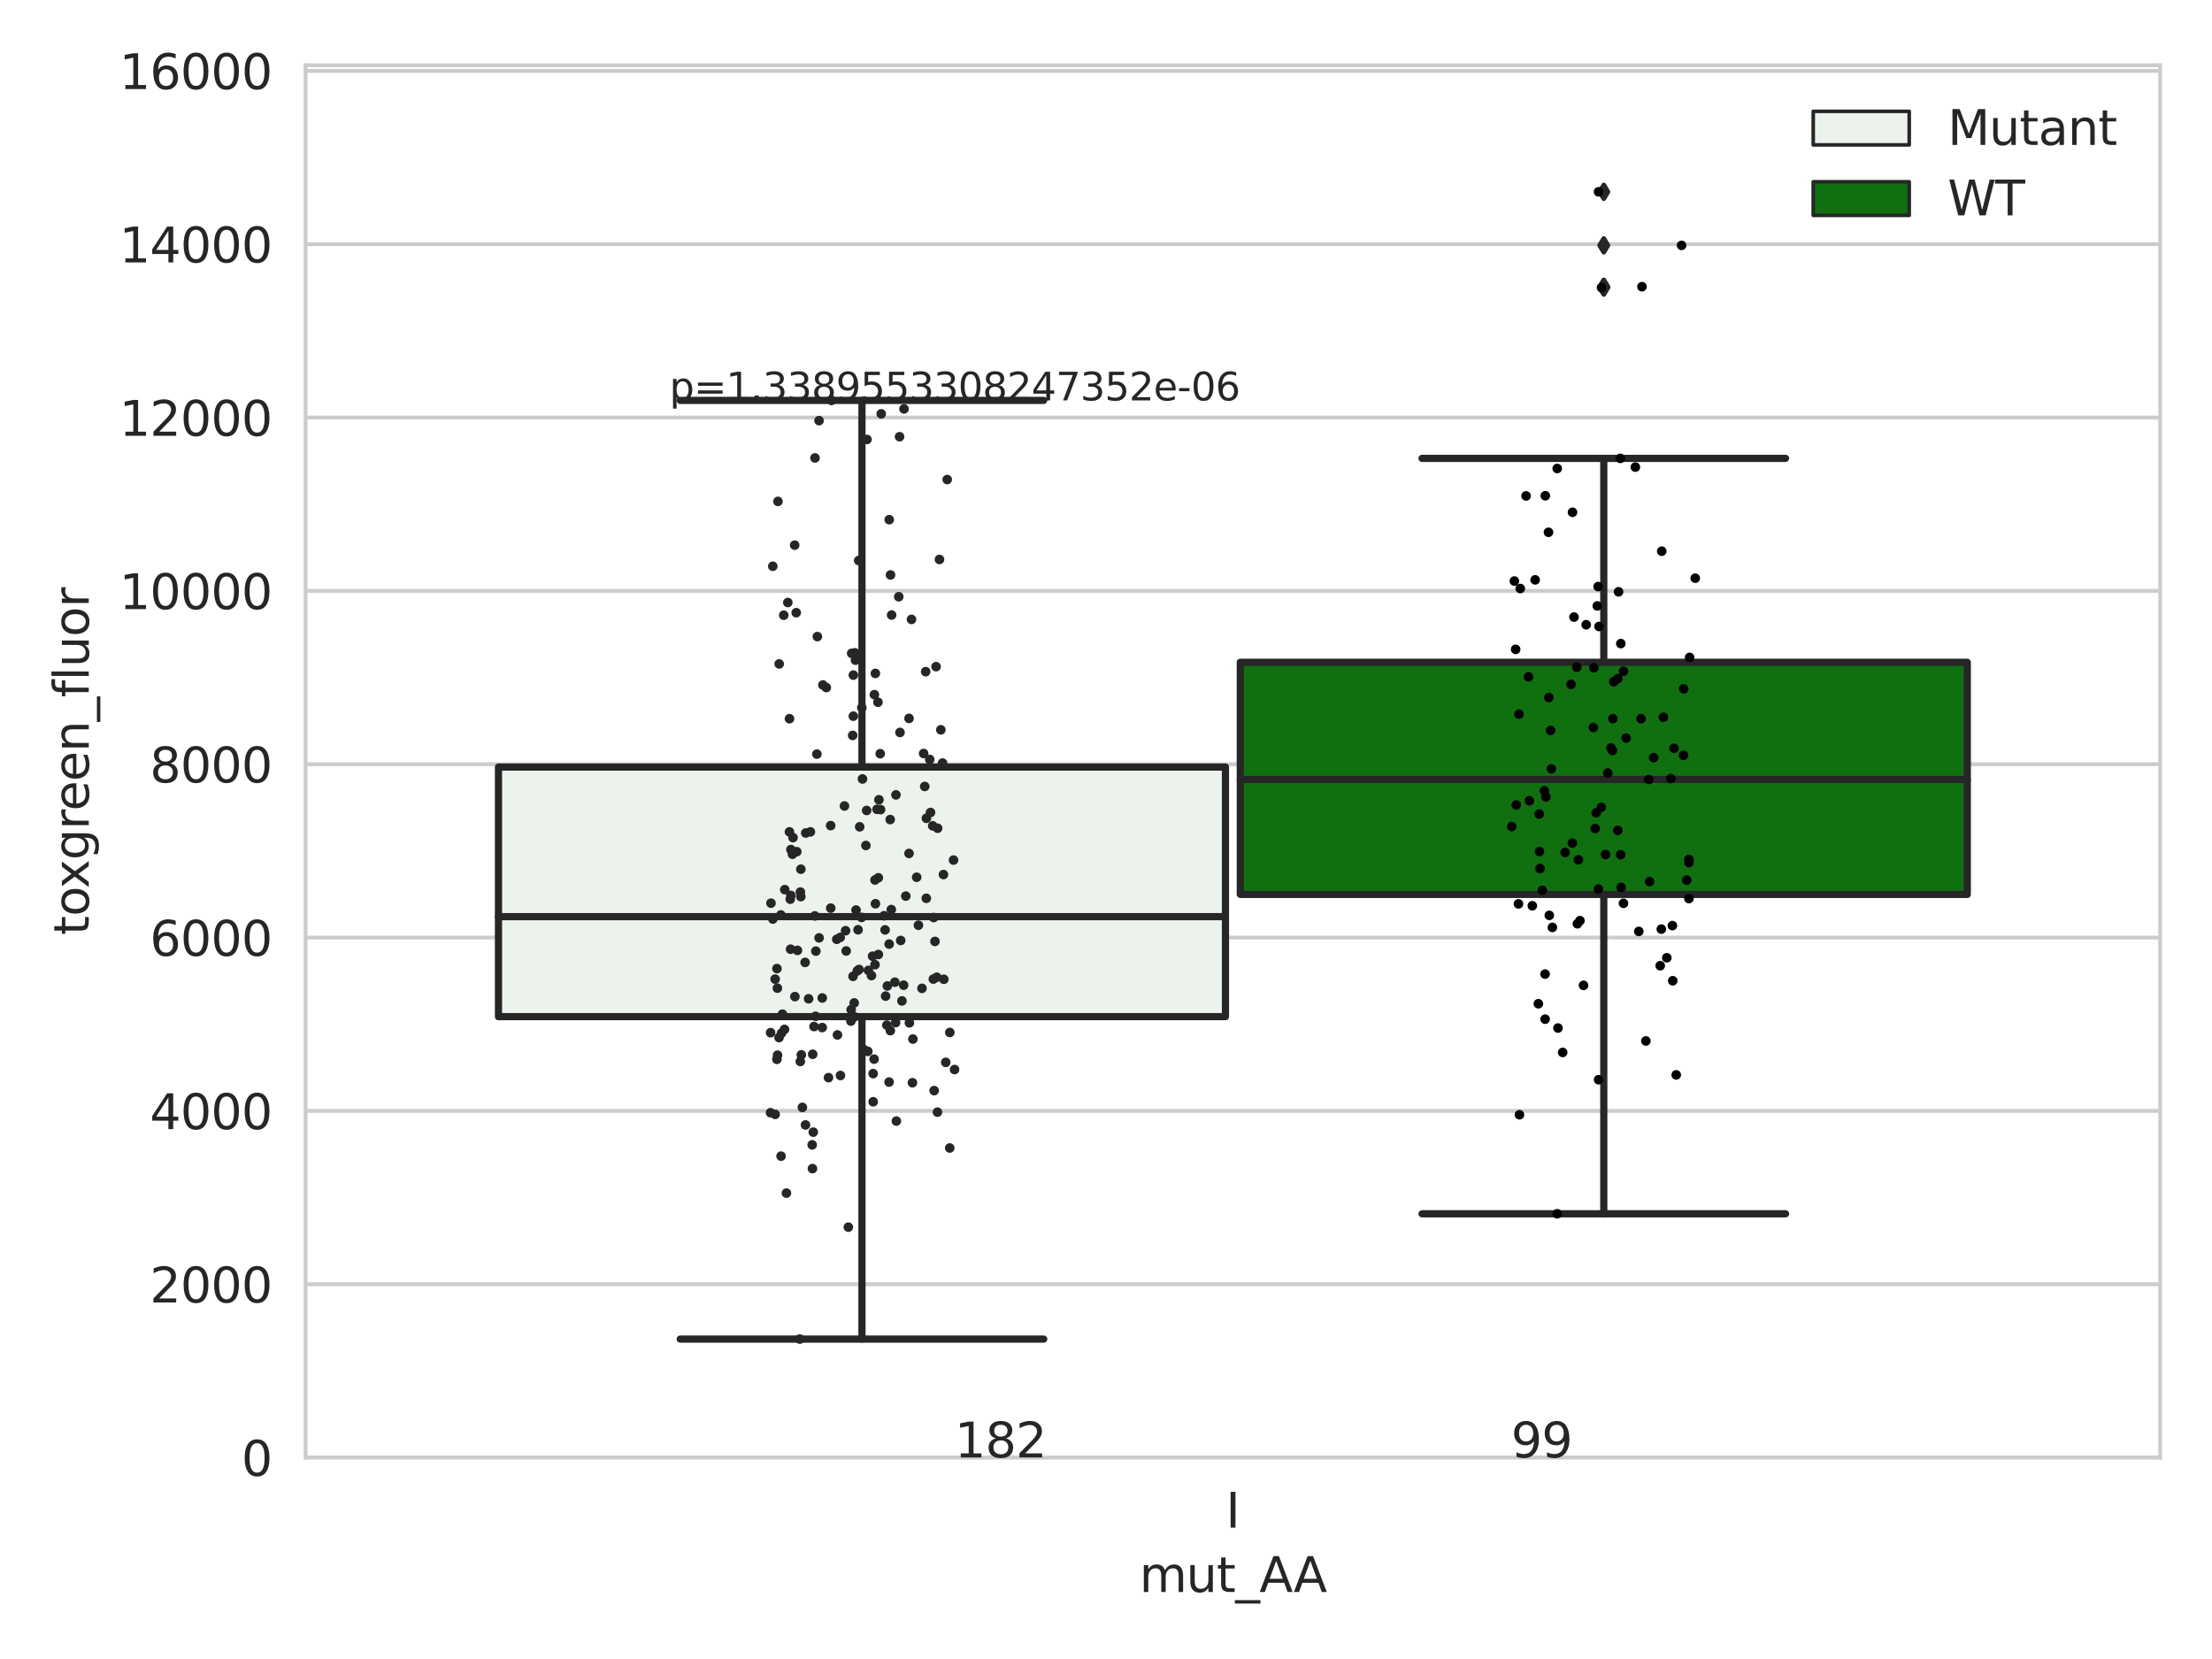 <?xml version="1.0" encoding="utf-8" standalone="no"?>
<!DOCTYPE svg PUBLIC "-//W3C//DTD SVG 1.1//EN"
  "http://www.w3.org/Graphics/SVG/1.1/DTD/svg11.dtd">
<svg xmlns:xlink="http://www.w3.org/1999/xlink" width="460.8pt" height="345.6pt" viewBox="0 0 460.8 345.6" xmlns="http://www.w3.org/2000/svg" version="1.1">
 <defs>
  <style type="text/css">*{stroke-linejoin: round; stroke-linecap: butt}</style>
 </defs>
 <g id="figure_1">
  <g id="patch_1">
   <path d="M 0 345.6 
L 460.8 345.6 
L 460.8 0 
L 0 0 
z
" style="fill: #ffffff"/>
  </g>
  <g id="axes_1">
   <g id="patch_2">
    <path d="M 63.661 303.64 
L 450 303.64 
L 450 13.592 
L 63.661 13.592 
z
" style="fill: #ffffff"/>
   </g>
   <g id="matplotlib.axis_1">
    <g id="xtick_1">
     <g id="text_1">
      <!-- I -->
      <g style="fill: #262626" transform="translate(255.356 318.238)scale(0.1 -0.1)">
       <defs>
        <path id="DejaVuSans-49" d="M 628 4666 
L 1259 4666 
L 1259 0 
L 628 0 
L 628 4666 
z
" transform="scale(0.016)"/>
       </defs>
       <use xlink:href="#DejaVuSans-49"/>
      </g>
     </g>
    </g>
    <g id="text_2">
     <!-- mut_AA -->
     <g style="fill: #262626" transform="translate(237.353 331.638)scale(0.1 -0.1)">
      <defs>
       <path id="DejaVuSans-6d" d="M 3328 2828 
Q 3544 3216 3844 3400 
Q 4144 3584 4550 3584 
Q 5097 3584 5394 3201 
Q 5691 2819 5691 2113 
L 5691 0 
L 5113 0 
L 5113 2094 
Q 5113 2597 4934 2840 
Q 4756 3084 4391 3084 
Q 3944 3084 3684 2787 
Q 3425 2491 3425 1978 
L 3425 0 
L 2847 0 
L 2847 2094 
Q 2847 2600 2669 2842 
Q 2491 3084 2119 3084 
Q 1678 3084 1418 2786 
Q 1159 2488 1159 1978 
L 1159 0 
L 581 0 
L 581 3500 
L 1159 3500 
L 1159 2956 
Q 1356 3278 1631 3431 
Q 1906 3584 2284 3584 
Q 2666 3584 2933 3390 
Q 3200 3197 3328 2828 
z
" transform="scale(0.016)"/>
       <path id="DejaVuSans-75" d="M 544 1381 
L 544 3500 
L 1119 3500 
L 1119 1403 
Q 1119 906 1312 657 
Q 1506 409 1894 409 
Q 2359 409 2629 706 
Q 2900 1003 2900 1516 
L 2900 3500 
L 3475 3500 
L 3475 0 
L 2900 0 
L 2900 538 
Q 2691 219 2414 64 
Q 2138 -91 1772 -91 
Q 1169 -91 856 284 
Q 544 659 544 1381 
z
M 1991 3584 
L 1991 3584 
z
" transform="scale(0.016)"/>
       <path id="DejaVuSans-74" d="M 1172 4494 
L 1172 3500 
L 2356 3500 
L 2356 3053 
L 1172 3053 
L 1172 1153 
Q 1172 725 1289 603 
Q 1406 481 1766 481 
L 2356 481 
L 2356 0 
L 1766 0 
Q 1100 0 847 248 
Q 594 497 594 1153 
L 594 3053 
L 172 3053 
L 172 3500 
L 594 3500 
L 594 4494 
L 1172 4494 
z
" transform="scale(0.016)"/>
       <path id="DejaVuSans-5f" d="M 3263 -1063 
L 3263 -1509 
L -63 -1509 
L -63 -1063 
L 3263 -1063 
z
" transform="scale(0.016)"/>
       <path id="DejaVuSans-41" d="M 2188 4044 
L 1331 1722 
L 3047 1722 
L 2188 4044 
z
M 1831 4666 
L 2547 4666 
L 4325 0 
L 3669 0 
L 3244 1197 
L 1141 1197 
L 716 0 
L 50 0 
L 1831 4666 
z
" transform="scale(0.016)"/>
      </defs>
      <use xlink:href="#DejaVuSans-6d"/>
      <use xlink:href="#DejaVuSans-75" x="97.412"/>
      <use xlink:href="#DejaVuSans-74" x="160.791"/>
      <use xlink:href="#DejaVuSans-5f" x="200"/>
      <use xlink:href="#DejaVuSans-41" x="250"/>
      <use xlink:href="#DejaVuSans-41" x="321.158"/>
     </g>
    </g>
   </g>
   <g id="matplotlib.axis_2">
    <g id="ytick_1">
     <g id="line2d_1">
      <path d="M 63.661 303.64 
L 450 303.64 
" clip-path="url(#p6bc867bad9)" style="fill: none; stroke: #cccccc; stroke-width: 0.8; stroke-linecap: round"/>
     </g>
     <g id="text_3">
      <!-- 0 -->
      <g style="fill: #262626" transform="translate(50.299 307.439)scale(0.1 -0.1)">
       <defs>
        <path id="DejaVuSans-30" d="M 2034 4250 
Q 1547 4250 1301 3770 
Q 1056 3291 1056 2328 
Q 1056 1369 1301 889 
Q 1547 409 2034 409 
Q 2525 409 2770 889 
Q 3016 1369 3016 2328 
Q 3016 3291 2770 3770 
Q 2525 4250 2034 4250 
z
M 2034 4750 
Q 2819 4750 3233 4129 
Q 3647 3509 3647 2328 
Q 3647 1150 3233 529 
Q 2819 -91 2034 -91 
Q 1250 -91 836 529 
Q 422 1150 422 2328 
Q 422 3509 836 4129 
Q 1250 4750 2034 4750 
z
" transform="scale(0.016)"/>
       </defs>
       <use xlink:href="#DejaVuSans-30"/>
      </g>
     </g>
    </g>
    <g id="ytick_2">
     <g id="line2d_2">
      <path d="M 63.661 267.53 
L 450 267.53 
" clip-path="url(#p6bc867bad9)" style="fill: none; stroke: #cccccc; stroke-width: 0.8; stroke-linecap: round"/>
     </g>
     <g id="text_4">
      <!-- 2000 -->
      <g style="fill: #262626" transform="translate(31.211 271.329)scale(0.1 -0.1)">
       <defs>
        <path id="DejaVuSans-32" d="M 1228 531 
L 3431 531 
L 3431 0 
L 469 0 
L 469 531 
Q 828 903 1448 1529 
Q 2069 2156 2228 2338 
Q 2531 2678 2651 2914 
Q 2772 3150 2772 3378 
Q 2772 3750 2511 3984 
Q 2250 4219 1831 4219 
Q 1534 4219 1204 4116 
Q 875 4013 500 3803 
L 500 4441 
Q 881 4594 1212 4672 
Q 1544 4750 1819 4750 
Q 2544 4750 2975 4387 
Q 3406 4025 3406 3419 
Q 3406 3131 3298 2873 
Q 3191 2616 2906 2266 
Q 2828 2175 2409 1742 
Q 1991 1309 1228 531 
z
" transform="scale(0.016)"/>
       </defs>
       <use xlink:href="#DejaVuSans-32"/>
       <use xlink:href="#DejaVuSans-30" x="63.623"/>
       <use xlink:href="#DejaVuSans-30" x="127.246"/>
       <use xlink:href="#DejaVuSans-30" x="190.869"/>
      </g>
     </g>
    </g>
    <g id="ytick_3">
     <g id="line2d_3">
      <path d="M 63.661 231.42 
L 450 231.42 
" clip-path="url(#p6bc867bad9)" style="fill: none; stroke: #cccccc; stroke-width: 0.8; stroke-linecap: round"/>
     </g>
     <g id="text_5">
      <!-- 4000 -->
      <g style="fill: #262626" transform="translate(31.211 235.219)scale(0.1 -0.1)">
       <defs>
        <path id="DejaVuSans-34" d="M 2419 4116 
L 825 1625 
L 2419 1625 
L 2419 4116 
z
M 2253 4666 
L 3047 4666 
L 3047 1625 
L 3713 1625 
L 3713 1100 
L 3047 1100 
L 3047 0 
L 2419 0 
L 2419 1100 
L 313 1100 
L 313 1709 
L 2253 4666 
z
" transform="scale(0.016)"/>
       </defs>
       <use xlink:href="#DejaVuSans-34"/>
       <use xlink:href="#DejaVuSans-30" x="63.623"/>
       <use xlink:href="#DejaVuSans-30" x="127.246"/>
       <use xlink:href="#DejaVuSans-30" x="190.869"/>
      </g>
     </g>
    </g>
    <g id="ytick_4">
     <g id="line2d_4">
      <path d="M 63.661 195.31 
L 450 195.31 
" clip-path="url(#p6bc867bad9)" style="fill: none; stroke: #cccccc; stroke-width: 0.8; stroke-linecap: round"/>
     </g>
     <g id="text_6">
      <!-- 6000 -->
      <g style="fill: #262626" transform="translate(31.211 199.109)scale(0.1 -0.1)">
       <defs>
        <path id="DejaVuSans-36" d="M 2113 2584 
Q 1688 2584 1439 2293 
Q 1191 2003 1191 1497 
Q 1191 994 1439 701 
Q 1688 409 2113 409 
Q 2538 409 2786 701 
Q 3034 994 3034 1497 
Q 3034 2003 2786 2293 
Q 2538 2584 2113 2584 
z
M 3366 4563 
L 3366 3988 
Q 3128 4100 2886 4159 
Q 2644 4219 2406 4219 
Q 1781 4219 1451 3797 
Q 1122 3375 1075 2522 
Q 1259 2794 1537 2939 
Q 1816 3084 2150 3084 
Q 2853 3084 3261 2657 
Q 3669 2231 3669 1497 
Q 3669 778 3244 343 
Q 2819 -91 2113 -91 
Q 1303 -91 875 529 
Q 447 1150 447 2328 
Q 447 3434 972 4092 
Q 1497 4750 2381 4750 
Q 2619 4750 2861 4703 
Q 3103 4656 3366 4563 
z
" transform="scale(0.016)"/>
       </defs>
       <use xlink:href="#DejaVuSans-36"/>
       <use xlink:href="#DejaVuSans-30" x="63.623"/>
       <use xlink:href="#DejaVuSans-30" x="127.246"/>
       <use xlink:href="#DejaVuSans-30" x="190.869"/>
      </g>
     </g>
    </g>
    <g id="ytick_5">
     <g id="line2d_5">
      <path d="M 63.661 159.2 
L 450 159.2 
" clip-path="url(#p6bc867bad9)" style="fill: none; stroke: #cccccc; stroke-width: 0.8; stroke-linecap: round"/>
     </g>
     <g id="text_7">
      <!-- 8000 -->
      <g style="fill: #262626" transform="translate(31.211 162.999)scale(0.1 -0.1)">
       <defs>
        <path id="DejaVuSans-38" d="M 2034 2216 
Q 1584 2216 1326 1975 
Q 1069 1734 1069 1313 
Q 1069 891 1326 650 
Q 1584 409 2034 409 
Q 2484 409 2743 651 
Q 3003 894 3003 1313 
Q 3003 1734 2745 1975 
Q 2488 2216 2034 2216 
z
M 1403 2484 
Q 997 2584 770 2862 
Q 544 3141 544 3541 
Q 544 4100 942 4425 
Q 1341 4750 2034 4750 
Q 2731 4750 3128 4425 
Q 3525 4100 3525 3541 
Q 3525 3141 3298 2862 
Q 3072 2584 2669 2484 
Q 3125 2378 3379 2068 
Q 3634 1759 3634 1313 
Q 3634 634 3220 271 
Q 2806 -91 2034 -91 
Q 1263 -91 848 271 
Q 434 634 434 1313 
Q 434 1759 690 2068 
Q 947 2378 1403 2484 
z
M 1172 3481 
Q 1172 3119 1398 2916 
Q 1625 2713 2034 2713 
Q 2441 2713 2670 2916 
Q 2900 3119 2900 3481 
Q 2900 3844 2670 4047 
Q 2441 4250 2034 4250 
Q 1625 4250 1398 4047 
Q 1172 3844 1172 3481 
z
" transform="scale(0.016)"/>
       </defs>
       <use xlink:href="#DejaVuSans-38"/>
       <use xlink:href="#DejaVuSans-30" x="63.623"/>
       <use xlink:href="#DejaVuSans-30" x="127.246"/>
       <use xlink:href="#DejaVuSans-30" x="190.869"/>
      </g>
     </g>
    </g>
    <g id="ytick_6">
     <g id="line2d_6">
      <path d="M 63.661 123.09 
L 450 123.09 
" clip-path="url(#p6bc867bad9)" style="fill: none; stroke: #cccccc; stroke-width: 0.8; stroke-linecap: round"/>
     </g>
     <g id="text_8">
      <!-- 10000 -->
      <g style="fill: #262626" transform="translate(24.849 126.889)scale(0.1 -0.1)">
       <defs>
        <path id="DejaVuSans-31" d="M 794 531 
L 1825 531 
L 1825 4091 
L 703 3866 
L 703 4441 
L 1819 4666 
L 2450 4666 
L 2450 531 
L 3481 531 
L 3481 0 
L 794 0 
L 794 531 
z
" transform="scale(0.016)"/>
       </defs>
       <use xlink:href="#DejaVuSans-31"/>
       <use xlink:href="#DejaVuSans-30" x="63.623"/>
       <use xlink:href="#DejaVuSans-30" x="127.246"/>
       <use xlink:href="#DejaVuSans-30" x="190.869"/>
       <use xlink:href="#DejaVuSans-30" x="254.492"/>
      </g>
     </g>
    </g>
    <g id="ytick_7">
     <g id="line2d_7">
      <path d="M 63.661 86.98 
L 450 86.98 
" clip-path="url(#p6bc867bad9)" style="fill: none; stroke: #cccccc; stroke-width: 0.8; stroke-linecap: round"/>
     </g>
     <g id="text_9">
      <!-- 12000 -->
      <g style="fill: #262626" transform="translate(24.849 90.779)scale(0.1 -0.1)">
       <use xlink:href="#DejaVuSans-31"/>
       <use xlink:href="#DejaVuSans-32" x="63.623"/>
       <use xlink:href="#DejaVuSans-30" x="127.246"/>
       <use xlink:href="#DejaVuSans-30" x="190.869"/>
       <use xlink:href="#DejaVuSans-30" x="254.492"/>
      </g>
     </g>
    </g>
    <g id="ytick_8">
     <g id="line2d_8">
      <path d="M 63.661 50.87 
L 450 50.87 
" clip-path="url(#p6bc867bad9)" style="fill: none; stroke: #cccccc; stroke-width: 0.8; stroke-linecap: round"/>
     </g>
     <g id="text_10">
      <!-- 14000 -->
      <g style="fill: #262626" transform="translate(24.849 54.669)scale(0.1 -0.1)">
       <use xlink:href="#DejaVuSans-31"/>
       <use xlink:href="#DejaVuSans-34" x="63.623"/>
       <use xlink:href="#DejaVuSans-30" x="127.246"/>
       <use xlink:href="#DejaVuSans-30" x="190.869"/>
       <use xlink:href="#DejaVuSans-30" x="254.492"/>
      </g>
     </g>
    </g>
    <g id="ytick_9">
     <g id="line2d_9">
      <path d="M 63.661 14.76 
L 450 14.76 
" clip-path="url(#p6bc867bad9)" style="fill: none; stroke: #cccccc; stroke-width: 0.8; stroke-linecap: round"/>
     </g>
     <g id="text_11">
      <!-- 16000 -->
      <g style="fill: #262626" transform="translate(24.849 18.559)scale(0.1 -0.1)">
       <use xlink:href="#DejaVuSans-31"/>
       <use xlink:href="#DejaVuSans-36" x="63.623"/>
       <use xlink:href="#DejaVuSans-30" x="127.246"/>
       <use xlink:href="#DejaVuSans-30" x="190.869"/>
       <use xlink:href="#DejaVuSans-30" x="254.492"/>
      </g>
     </g>
    </g>
    <g id="text_12">
     <!-- toxgreen_fluor -->
     <g style="fill: #262626" transform="translate(18.491 194.81)rotate(-90)scale(0.1 -0.1)">
      <defs>
       <path id="DejaVuSans-6f" d="M 1959 3097 
Q 1497 3097 1228 2736 
Q 959 2375 959 1747 
Q 959 1119 1226 758 
Q 1494 397 1959 397 
Q 2419 397 2687 759 
Q 2956 1122 2956 1747 
Q 2956 2369 2687 2733 
Q 2419 3097 1959 3097 
z
M 1959 3584 
Q 2709 3584 3137 3096 
Q 3566 2609 3566 1747 
Q 3566 888 3137 398 
Q 2709 -91 1959 -91 
Q 1206 -91 779 398 
Q 353 888 353 1747 
Q 353 2609 779 3096 
Q 1206 3584 1959 3584 
z
" transform="scale(0.016)"/>
       <path id="DejaVuSans-78" d="M 3513 3500 
L 2247 1797 
L 3578 0 
L 2900 0 
L 1881 1375 
L 863 0 
L 184 0 
L 1544 1831 
L 300 3500 
L 978 3500 
L 1906 2253 
L 2834 3500 
L 3513 3500 
z
" transform="scale(0.016)"/>
       <path id="DejaVuSans-67" d="M 2906 1791 
Q 2906 2416 2648 2759 
Q 2391 3103 1925 3103 
Q 1463 3103 1205 2759 
Q 947 2416 947 1791 
Q 947 1169 1205 825 
Q 1463 481 1925 481 
Q 2391 481 2648 825 
Q 2906 1169 2906 1791 
z
M 3481 434 
Q 3481 -459 3084 -895 
Q 2688 -1331 1869 -1331 
Q 1566 -1331 1297 -1286 
Q 1028 -1241 775 -1147 
L 775 -588 
Q 1028 -725 1275 -790 
Q 1522 -856 1778 -856 
Q 2344 -856 2625 -561 
Q 2906 -266 2906 331 
L 2906 616 
Q 2728 306 2450 153 
Q 2172 0 1784 0 
Q 1141 0 747 490 
Q 353 981 353 1791 
Q 353 2603 747 3093 
Q 1141 3584 1784 3584 
Q 2172 3584 2450 3431 
Q 2728 3278 2906 2969 
L 2906 3500 
L 3481 3500 
L 3481 434 
z
" transform="scale(0.016)"/>
       <path id="DejaVuSans-72" d="M 2631 2963 
Q 2534 3019 2420 3045 
Q 2306 3072 2169 3072 
Q 1681 3072 1420 2755 
Q 1159 2438 1159 1844 
L 1159 0 
L 581 0 
L 581 3500 
L 1159 3500 
L 1159 2956 
Q 1341 3275 1631 3429 
Q 1922 3584 2338 3584 
Q 2397 3584 2469 3576 
Q 2541 3569 2628 3553 
L 2631 2963 
z
" transform="scale(0.016)"/>
       <path id="DejaVuSans-65" d="M 3597 1894 
L 3597 1613 
L 953 1613 
Q 991 1019 1311 708 
Q 1631 397 2203 397 
Q 2534 397 2845 478 
Q 3156 559 3463 722 
L 3463 178 
Q 3153 47 2828 -22 
Q 2503 -91 2169 -91 
Q 1331 -91 842 396 
Q 353 884 353 1716 
Q 353 2575 817 3079 
Q 1281 3584 2069 3584 
Q 2775 3584 3186 3129 
Q 3597 2675 3597 1894 
z
M 3022 2063 
Q 3016 2534 2758 2815 
Q 2500 3097 2075 3097 
Q 1594 3097 1305 2825 
Q 1016 2553 972 2059 
L 3022 2063 
z
" transform="scale(0.016)"/>
       <path id="DejaVuSans-6e" d="M 3513 2113 
L 3513 0 
L 2938 0 
L 2938 2094 
Q 2938 2591 2744 2837 
Q 2550 3084 2163 3084 
Q 1697 3084 1428 2787 
Q 1159 2491 1159 1978 
L 1159 0 
L 581 0 
L 581 3500 
L 1159 3500 
L 1159 2956 
Q 1366 3272 1645 3428 
Q 1925 3584 2291 3584 
Q 2894 3584 3203 3211 
Q 3513 2838 3513 2113 
z
" transform="scale(0.016)"/>
       <path id="DejaVuSans-66" d="M 2375 4863 
L 2375 4384 
L 1825 4384 
Q 1516 4384 1395 4259 
Q 1275 4134 1275 3809 
L 1275 3500 
L 2222 3500 
L 2222 3053 
L 1275 3053 
L 1275 0 
L 697 0 
L 697 3053 
L 147 3053 
L 147 3500 
L 697 3500 
L 697 3744 
Q 697 4328 969 4595 
Q 1241 4863 1831 4863 
L 2375 4863 
z
" transform="scale(0.016)"/>
       <path id="DejaVuSans-6c" d="M 603 4863 
L 1178 4863 
L 1178 0 
L 603 0 
L 603 4863 
z
" transform="scale(0.016)"/>
      </defs>
      <use xlink:href="#DejaVuSans-74"/>
      <use xlink:href="#DejaVuSans-6f" x="39.209"/>
      <use xlink:href="#DejaVuSans-78" x="97.266"/>
      <use xlink:href="#DejaVuSans-67" x="156.445"/>
      <use xlink:href="#DejaVuSans-72" x="219.922"/>
      <use xlink:href="#DejaVuSans-65" x="258.785"/>
      <use xlink:href="#DejaVuSans-65" x="320.309"/>
      <use xlink:href="#DejaVuSans-6e" x="381.832"/>
      <use xlink:href="#DejaVuSans-5f" x="445.211"/>
      <use xlink:href="#DejaVuSans-66" x="495.211"/>
      <use xlink:href="#DejaVuSans-6c" x="530.416"/>
      <use xlink:href="#DejaVuSans-75" x="558.199"/>
      <use xlink:href="#DejaVuSans-6f" x="621.578"/>
      <use xlink:href="#DejaVuSans-72" x="682.76"/>
     </g>
    </g>
   </g>
   <g id="patch_3">
    <path d="M 103.84 211.789 
L 255.285 211.789 
L 255.285 159.788 
L 103.84 159.788 
L 103.84 211.789 
z
" clip-path="url(#p6bc867bad9)" style="fill: #ecf2ec; stroke: #262626; stroke-width: 1.5; stroke-linejoin: miter"/>
   </g>
   <g id="patch_4">
    <path d="M 258.376 186.324 
L 409.821 186.324 
L 409.821 137.971 
L 258.376 137.971 
L 258.376 186.324 
z
" clip-path="url(#p6bc867bad9)" style="fill: #107010; stroke: #262626; stroke-width: 1.5; stroke-linejoin: miter"/>
   </g>
   <g id="patch_5">
    <path d="M 256.831 303.64 
L 256.831 303.64 
L 256.831 303.64 
L 256.831 303.64 
z
" clip-path="url(#p6bc867bad9)" style="fill: #ecf2ec; stroke: #262626; stroke-width: 0.75; stroke-linejoin: miter"/>
   </g>
   <g id="patch_6">
    <path d="M 256.831 303.64 
L 256.831 303.64 
L 256.831 303.64 
L 256.831 303.64 
z
" clip-path="url(#p6bc867bad9)" style="fill: #107010; stroke: #262626; stroke-width: 0.75; stroke-linejoin: miter"/>
   </g>
   <g id="PathCollection_1"/>
   <g id="PathCollection_2"/>
   <g id="line2d_10">
    <path d="M 179.563 211.789 
L 179.563 278.955 
" clip-path="url(#p6bc867bad9)" style="fill: none; stroke: #262626; stroke-width: 1.5; stroke-linecap: round"/>
   </g>
   <g id="line2d_11">
    <path d="M 179.563 159.788 
L 179.563 83.414 
" clip-path="url(#p6bc867bad9)" style="fill: none; stroke: #262626; stroke-width: 1.5; stroke-linecap: round"/>
   </g>
   <g id="line2d_12">
    <path d="M 141.702 278.955 
L 217.424 278.955 
" clip-path="url(#p6bc867bad9)" style="fill: none; stroke: #262626; stroke-width: 1.5; stroke-linecap: round"/>
   </g>
   <g id="line2d_13">
    <path d="M 141.702 83.414 
L 217.424 83.414 
" clip-path="url(#p6bc867bad9)" style="fill: none; stroke: #262626; stroke-width: 1.5; stroke-linecap: round"/>
   </g>
   <g id="line2d_14"/>
   <g id="line2d_15">
    <path d="M 334.098 186.324 
L 334.098 252.856 
" clip-path="url(#p6bc867bad9)" style="fill: none; stroke: #262626; stroke-width: 1.5; stroke-linecap: round"/>
   </g>
   <g id="line2d_16">
    <path d="M 334.098 137.971 
L 334.098 95.486 
" clip-path="url(#p6bc867bad9)" style="fill: none; stroke: #262626; stroke-width: 1.5; stroke-linecap: round"/>
   </g>
   <g id="line2d_17">
    <path d="M 296.237 252.856 
L 371.96 252.856 
" clip-path="url(#p6bc867bad9)" style="fill: none; stroke: #262626; stroke-width: 1.5; stroke-linecap: round"/>
   </g>
   <g id="line2d_18">
    <path d="M 296.237 95.486 
L 371.96 95.486 
" clip-path="url(#p6bc867bad9)" style="fill: none; stroke: #262626; stroke-width: 1.5; stroke-linecap: round"/>
   </g>
   <g id="line2d_19">
    <defs>
     <path id="mad11695321" d="M -0 1.414 
L 0.849 0 
L 0 -1.414 
L -0.849 -0 
z
" style="stroke: #262626; stroke-linejoin: miter"/>
    </defs>
    <g clip-path="url(#p6bc867bad9)">
     <use xlink:href="#mad11695321" x="334.098" y="59.915" style="fill: #262626; stroke: #262626; stroke-linejoin: miter"/>
     <use xlink:href="#mad11695321" x="334.098" y="59.726" style="fill: #262626; stroke: #262626; stroke-linejoin: miter"/>
     <use xlink:href="#mad11695321" x="334.098" y="51.115" style="fill: #262626; stroke: #262626; stroke-linejoin: miter"/>
     <use xlink:href="#mad11695321" x="334.098" y="39.96" style="fill: #262626; stroke: #262626; stroke-linejoin: miter"/>
    </g>
   </g>
   <g id="line2d_20">
    <path d="M 103.84 190.958 
L 255.285 190.958 
" clip-path="url(#p6bc867bad9)" style="fill: none; stroke: #262626; stroke-width: 1.5; stroke-linecap: round"/>
   </g>
   <g id="line2d_21">
    <path d="M 258.376 162.376 
L 409.821 162.376 
" clip-path="url(#p6bc867bad9)" style="fill: none; stroke: #262626; stroke-width: 1.5; stroke-linecap: round"/>
   </g>
   <g id="patch_7">
    <path d="M 63.661 303.64 
L 63.661 13.592 
" style="fill: none; stroke: #cccccc; stroke-width: 0.8; stroke-linejoin: miter; stroke-linecap: square"/>
   </g>
   <g id="patch_8">
    <path d="M 450 303.64 
L 450 13.592 
" style="fill: none; stroke: #cccccc; stroke-width: 0.8; stroke-linejoin: miter; stroke-linecap: square"/>
   </g>
   <g id="patch_9">
    <path d="M 63.661 303.64 
L 450 303.64 
" style="fill: none; stroke: #cccccc; stroke-width: 0.8; stroke-linejoin: miter; stroke-linecap: square"/>
   </g>
   <g id="patch_10">
    <path d="M 63.661 13.592 
L 450 13.592 
" style="fill: none; stroke: #cccccc; stroke-width: 0.8; stroke-linejoin: miter; stroke-linecap: square"/>
   </g>
   <g id="PathCollection_3">
    <defs>
     <path id="C0_0_912e6f5dc2" d="M 0 1 
C 0.265 1 0.52 0.895 0.707 0.707 
C 0.895 0.52 1 0.265 1 -0 
C 1 -0.265 0.895 -0.52 0.707 -0.707 
C 0.52 -0.895 0.265 -1 0 -1 
C -0.265 -1 -0.52 -0.895 -0.707 -0.707 
C -0.895 -0.52 -1 -0.265 -1 0 
C -1 0.265 -0.895 0.52 -0.707 0.707 
C -0.52 0.895 -0.265 1 0 1 
z
"/>
    </defs>
    <g clip-path="url(#p6bc867bad9)">
     <use xlink:href="#C0_0_912e6f5dc2" x="161.005" y="191.453" style="fill: #262626"/>
    </g>
    <g clip-path="url(#p6bc867bad9)">
     <use xlink:href="#C0_0_912e6f5dc2" x="177.417" y="136.11" style="fill: #262626"/>
    </g>
    <g clip-path="url(#p6bc867bad9)">
     <use xlink:href="#C0_0_912e6f5dc2" x="164.748" y="186.54" style="fill: #262626"/>
    </g>
    <g clip-path="url(#p6bc867bad9)">
     <use xlink:href="#C0_0_912e6f5dc2" x="174.31" y="195.674" style="fill: #262626"/>
    </g>
    <g clip-path="url(#p6bc867bad9)">
     <use xlink:href="#C0_0_912e6f5dc2" x="165.595" y="207.611" style="fill: #262626"/>
    </g>
    <g clip-path="url(#p6bc867bad9)">
     <use xlink:href="#C0_0_912e6f5dc2" x="170.623" y="87.624" style="fill: #262626"/>
    </g>
    <g clip-path="url(#p6bc867bad9)">
     <use xlink:href="#C0_0_912e6f5dc2" x="167.799" y="234.345" style="fill: #262626"/>
    </g>
    <g clip-path="url(#p6bc867bad9)">
     <use xlink:href="#C0_0_912e6f5dc2" x="192.066" y="205.894" style="fill: #262626"/>
    </g>
    <g clip-path="url(#p6bc867bad9)">
     <use xlink:href="#C0_0_912e6f5dc2" x="181.775" y="199.192" style="fill: #262626"/>
    </g>
    <g clip-path="url(#p6bc867bad9)">
     <use xlink:href="#C0_0_912e6f5dc2" x="196.354" y="158.96" style="fill: #262626"/>
    </g>
    <g clip-path="url(#p6bc867bad9)">
     <use xlink:href="#C0_0_912e6f5dc2" x="166.736" y="185.83" style="fill: #262626"/>
    </g>
    <g clip-path="url(#p6bc867bad9)">
     <use xlink:href="#C0_0_912e6f5dc2" x="163.272" y="128.164" style="fill: #262626"/>
    </g>
    <g clip-path="url(#p6bc867bad9)">
     <use xlink:href="#C0_0_912e6f5dc2" x="176.274" y="198.102" style="fill: #262626"/>
    </g>
    <g clip-path="url(#p6bc867bad9)">
     <use xlink:href="#C0_0_912e6f5dc2" x="161.974" y="219.816" style="fill: #262626"/>
    </g>
    <g clip-path="url(#p6bc867bad9)">
     <use xlink:href="#C0_0_912e6f5dc2" x="184.49" y="207.515" style="fill: #262626"/>
    </g>
    <g clip-path="url(#p6bc867bad9)">
     <use xlink:href="#C0_0_912e6f5dc2" x="165.983" y="177.424" style="fill: #262626"/>
    </g>
    <g clip-path="url(#p6bc867bad9)">
     <use xlink:href="#C0_0_912e6f5dc2" x="180.379" y="176.129" style="fill: #262626"/>
    </g>
    <g clip-path="url(#p6bc867bad9)">
     <use xlink:href="#C0_0_912e6f5dc2" x="194.603" y="227.196" style="fill: #262626"/>
    </g>
    <g clip-path="url(#p6bc867bad9)">
     <use xlink:href="#C0_0_912e6f5dc2" x="161.946" y="205.849" style="fill: #262626"/>
    </g>
    <g clip-path="url(#p6bc867bad9)">
     <use xlink:href="#C0_0_912e6f5dc2" x="169.574" y="213.847" style="fill: #262626"/>
    </g>
    <g clip-path="url(#p6bc867bad9)">
     <use xlink:href="#C0_0_912e6f5dc2" x="189.365" y="149.652" style="fill: #262626"/>
    </g>
    <g clip-path="url(#p6bc867bad9)">
     <use xlink:href="#C0_0_912e6f5dc2" x="176.728" y="255.639" style="fill: #262626"/>
    </g>
    <g clip-path="url(#p6bc867bad9)">
     <use xlink:href="#C0_0_912e6f5dc2" x="170.271" y="132.615" style="fill: #262626"/>
    </g>
    <g clip-path="url(#p6bc867bad9)">
     <use xlink:href="#C0_0_912e6f5dc2" x="185.445" y="170.731" style="fill: #262626"/>
    </g>
    <g clip-path="url(#p6bc867bad9)">
     <use xlink:href="#C0_0_912e6f5dc2" x="196.619" y="204.003" style="fill: #262626"/>
    </g>
    <g clip-path="url(#p6bc867bad9)">
     <use xlink:href="#C0_0_912e6f5dc2" x="162.995" y="211.271" style="fill: #262626"/>
    </g>
    <g clip-path="url(#p6bc867bad9)">
     <use xlink:href="#C0_0_912e6f5dc2" x="185.474" y="214.707" style="fill: #262626"/>
    </g>
    <g clip-path="url(#p6bc867bad9)">
     <use xlink:href="#C0_0_912e6f5dc2" x="195.996" y="152.036" style="fill: #262626"/>
    </g>
    <g clip-path="url(#p6bc867bad9)">
     <use xlink:href="#C0_0_912e6f5dc2" x="162.062" y="104.452" style="fill: #262626"/>
    </g>
    <g clip-path="url(#p6bc867bad9)">
     <use xlink:href="#C0_0_912e6f5dc2" x="192.968" y="187.134" style="fill: #262626"/>
    </g>
    <g clip-path="url(#p6bc867bad9)">
     <use xlink:href="#C0_0_912e6f5dc2" x="181.545" y="203.231" style="fill: #262626"/>
    </g>
    <g clip-path="url(#p6bc867bad9)">
     <use xlink:href="#C0_0_912e6f5dc2" x="189.443" y="213.08" style="fill: #262626"/>
    </g>
    <g clip-path="url(#p6bc867bad9)">
     <use xlink:href="#C0_0_912e6f5dc2" x="173.225" y="83.414" style="fill: #262626"/>
    </g>
    <g clip-path="url(#p6bc867bad9)">
     <use xlink:href="#C0_0_912e6f5dc2" x="160.613" y="188.15" style="fill: #262626"/>
    </g>
    <g clip-path="url(#p6bc867bad9)">
     <use xlink:href="#C0_0_912e6f5dc2" x="178.326" y="189.578" style="fill: #262626"/>
    </g>
    <g clip-path="url(#p6bc867bad9)">
     <use xlink:href="#C0_0_912e6f5dc2" x="184.742" y="213.554" style="fill: #262626"/>
    </g>
    <g clip-path="url(#p6bc867bad9)">
     <use xlink:href="#C0_0_912e6f5dc2" x="186.645" y="165.593" style="fill: #262626"/>
    </g>
    <g clip-path="url(#p6bc867bad9)">
     <use xlink:href="#C0_0_912e6f5dc2" x="165.201" y="174.491" style="fill: #262626"/>
    </g>
    <g clip-path="url(#p6bc867bad9)">
     <use xlink:href="#C0_0_912e6f5dc2" x="169.418" y="235.848" style="fill: #262626"/>
    </g>
    <g clip-path="url(#p6bc867bad9)">
     <use xlink:href="#C0_0_912e6f5dc2" x="160.516" y="231.8" style="fill: #262626"/>
    </g>
    <g clip-path="url(#p6bc867bad9)">
     <use xlink:href="#C0_0_912e6f5dc2" x="169.303" y="219.626" style="fill: #262626"/>
    </g>
    <g clip-path="url(#p6bc867bad9)">
     <use xlink:href="#C0_0_912e6f5dc2" x="179.483" y="191.115" style="fill: #262626"/>
    </g>
    <g clip-path="url(#p6bc867bad9)">
     <use xlink:href="#C0_0_912e6f5dc2" x="177.63" y="153.196" style="fill: #262626"/>
    </g>
    <g clip-path="url(#p6bc867bad9)">
     <use xlink:href="#C0_0_912e6f5dc2" x="166.122" y="197.98" style="fill: #262626"/>
    </g>
    <g clip-path="url(#p6bc867bad9)">
     <use xlink:href="#C0_0_912e6f5dc2" x="171.425" y="142.693" style="fill: #262626"/>
    </g>
    <g clip-path="url(#p6bc867bad9)">
     <use xlink:href="#C0_0_912e6f5dc2" x="163.826" y="248.547" style="fill: #262626"/>
    </g>
    <g clip-path="url(#p6bc867bad9)">
     <use xlink:href="#C0_0_912e6f5dc2" x="182.975" y="198.844" style="fill: #262626"/>
    </g>
    <g clip-path="url(#p6bc867bad9)">
     <use xlink:href="#C0_0_912e6f5dc2" x="182.276" y="183.315" style="fill: #262626"/>
    </g>
    <g clip-path="url(#p6bc867bad9)">
     <use xlink:href="#C0_0_912e6f5dc2" x="162.322" y="138.308" style="fill: #262626"/>
    </g>
    <g clip-path="url(#p6bc867bad9)">
     <use xlink:href="#C0_0_912e6f5dc2" x="170.172" y="157.096" style="fill: #262626"/>
    </g>
    <g clip-path="url(#p6bc867bad9)">
     <use xlink:href="#C0_0_912e6f5dc2" x="162.288" y="216.144" style="fill: #262626"/>
    </g>
    <g clip-path="url(#p6bc867bad9)">
     <use xlink:href="#C0_0_912e6f5dc2" x="196.538" y="182.187" style="fill: #262626"/>
    </g>
    <g clip-path="url(#p6bc867bad9)">
     <use xlink:href="#C0_0_912e6f5dc2" x="194.505" y="191.141" style="fill: #262626"/>
    </g>
    <g clip-path="url(#p6bc867bad9)">
     <use xlink:href="#C0_0_912e6f5dc2" x="182.355" y="140.283" style="fill: #262626"/>
    </g>
    <g clip-path="url(#p6bc867bad9)">
     <use xlink:href="#C0_0_912e6f5dc2" x="181.892" y="223.65" style="fill: #262626"/>
    </g>
    <g clip-path="url(#p6bc867bad9)">
     <use xlink:href="#C0_0_912e6f5dc2" x="177.776" y="140.64" style="fill: #262626"/>
    </g>
    <g clip-path="url(#p6bc867bad9)">
     <use xlink:href="#C0_0_912e6f5dc2" x="197.865" y="215.079" style="fill: #262626"/>
    </g>
    <g clip-path="url(#p6bc867bad9)">
     <use xlink:href="#C0_0_912e6f5dc2" x="178.576" y="202.262" style="fill: #262626"/>
    </g>
    <g clip-path="url(#p6bc867bad9)">
     <use xlink:href="#C0_0_912e6f5dc2" x="193.844" y="169.258" style="fill: #262626"/>
    </g>
    <g clip-path="url(#p6bc867bad9)">
     <use xlink:href="#C0_0_912e6f5dc2" x="183.576" y="86.211" style="fill: #262626"/>
    </g>
    <g clip-path="url(#p6bc867bad9)">
     <use xlink:href="#C0_0_912e6f5dc2" x="168.452" y="208.064" style="fill: #262626"/>
    </g>
    <g clip-path="url(#p6bc867bad9)">
     <use xlink:href="#C0_0_912e6f5dc2" x="169.903" y="211.712" style="fill: #262626"/>
    </g>
    <g clip-path="url(#p6bc867bad9)">
     <use xlink:href="#C0_0_912e6f5dc2" x="171.293" y="207.897" style="fill: #262626"/>
    </g>
    <g clip-path="url(#p6bc867bad9)">
     <use xlink:href="#C0_0_912e6f5dc2" x="162.789" y="215.25" style="fill: #262626"/>
    </g>
    <g clip-path="url(#p6bc867bad9)">
     <use xlink:href="#C0_0_912e6f5dc2" x="175.918" y="167.9" style="fill: #262626"/>
    </g>
    <g clip-path="url(#p6bc867bad9)">
     <use xlink:href="#C0_0_912e6f5dc2" x="179.086" y="172.239" style="fill: #262626"/>
    </g>
    <g clip-path="url(#p6bc867bad9)">
     <use xlink:href="#C0_0_912e6f5dc2" x="169.749" y="190.8" style="fill: #262626"/>
    </g>
    <g clip-path="url(#p6bc867bad9)">
     <use xlink:href="#C0_0_912e6f5dc2" x="176.154" y="193.889" style="fill: #262626"/>
    </g>
    <g clip-path="url(#p6bc867bad9)">
     <use xlink:href="#C0_0_912e6f5dc2" x="192.409" y="156.965" style="fill: #262626"/>
    </g>
    <g clip-path="url(#p6bc867bad9)">
     <use xlink:href="#C0_0_912e6f5dc2" x="161.843" y="220.675" style="fill: #262626"/>
    </g>
    <g clip-path="url(#p6bc867bad9)">
     <use xlink:href="#C0_0_912e6f5dc2" x="173.044" y="171.989" style="fill: #262626"/>
    </g>
    <g clip-path="url(#p6bc867bad9)">
     <use xlink:href="#C0_0_912e6f5dc2" x="177.263" y="212.715" style="fill: #262626"/>
    </g>
    <g clip-path="url(#p6bc867bad9)">
     <use xlink:href="#C0_0_912e6f5dc2" x="166.615" y="278.955" style="fill: #262626"/>
    </g>
    <g clip-path="url(#p6bc867bad9)">
     <use xlink:href="#C0_0_912e6f5dc2" x="172.592" y="224.495" style="fill: #262626"/>
    </g>
    <g clip-path="url(#p6bc867bad9)">
     <use xlink:href="#C0_0_912e6f5dc2" x="178.882" y="116.769" style="fill: #262626"/>
    </g>
    <g clip-path="url(#p6bc867bad9)">
     <use xlink:href="#C0_0_912e6f5dc2" x="180.789" y="219.026" style="fill: #262626"/>
    </g>
    <g clip-path="url(#p6bc867bad9)">
     <use xlink:href="#C0_0_912e6f5dc2" x="179.53" y="147.434" style="fill: #262626"/>
    </g>
    <g clip-path="url(#p6bc867bad9)">
     <use xlink:href="#C0_0_912e6f5dc2" x="169.957" y="198.139" style="fill: #262626"/>
    </g>
    <g clip-path="url(#p6bc867bad9)">
     <use xlink:href="#C0_0_912e6f5dc2" x="167.151" y="230.69" style="fill: #262626"/>
    </g>
    <g clip-path="url(#p6bc867bad9)">
     <use xlink:href="#C0_0_912e6f5dc2" x="192.638" y="163.837" style="fill: #262626"/>
    </g>
    <g clip-path="url(#p6bc867bad9)">
     <use xlink:href="#C0_0_912e6f5dc2" x="174.455" y="215.591" style="fill: #262626"/>
    </g>
    <g clip-path="url(#p6bc867bad9)">
     <use xlink:href="#C0_0_912e6f5dc2" x="186.571" y="213.029" style="fill: #262626"/>
    </g>
    <g clip-path="url(#p6bc867bad9)">
     <use xlink:href="#C0_0_912e6f5dc2" x="161.48" y="232.149" style="fill: #262626"/>
    </g>
    <g clip-path="url(#p6bc867bad9)">
     <use xlink:href="#C0_0_912e6f5dc2" x="184.849" y="205.394" style="fill: #262626"/>
    </g>
    <g clip-path="url(#p6bc867bad9)">
     <use xlink:href="#C0_0_912e6f5dc2" x="178" y="211.814" style="fill: #262626"/>
    </g>
    <g clip-path="url(#p6bc867bad9)">
     <use xlink:href="#C0_0_912e6f5dc2" x="167.72" y="200.486" style="fill: #262626"/>
    </g>
    <g clip-path="url(#p6bc867bad9)">
     <use xlink:href="#C0_0_912e6f5dc2" x="194.999" y="138.874" style="fill: #262626"/>
    </g>
    <g clip-path="url(#p6bc867bad9)">
     <use xlink:href="#C0_0_912e6f5dc2" x="166.93" y="219.747" style="fill: #262626"/>
    </g>
    <g clip-path="url(#p6bc867bad9)">
     <use xlink:href="#C0_0_912e6f5dc2" x="197.02" y="221.309" style="fill: #262626"/>
    </g>
    <g clip-path="url(#p6bc867bad9)">
     <use xlink:href="#C0_0_912e6f5dc2" x="165.546" y="113.565" style="fill: #262626"/>
    </g>
    <g clip-path="url(#p6bc867bad9)">
     <use xlink:href="#C0_0_912e6f5dc2" x="189.367" y="177.788" style="fill: #262626"/>
    </g>
    <g clip-path="url(#p6bc867bad9)">
     <use xlink:href="#C0_0_912e6f5dc2" x="180.907" y="202.148" style="fill: #262626"/>
    </g>
    <g clip-path="url(#p6bc867bad9)">
     <use xlink:href="#C0_0_912e6f5dc2" x="192.838" y="139.921" style="fill: #262626"/>
    </g>
    <g clip-path="url(#p6bc867bad9)">
     <use xlink:href="#C0_0_912e6f5dc2" x="197.846" y="239.151" style="fill: #262626"/>
    </g>
    <g clip-path="url(#p6bc867bad9)">
     <use xlink:href="#C0_0_912e6f5dc2" x="160.529" y="215.129" style="fill: #262626"/>
    </g>
    <g clip-path="url(#p6bc867bad9)">
     <use xlink:href="#C0_0_912e6f5dc2" x="185.512" y="119.771" style="fill: #262626"/>
    </g>
    <g clip-path="url(#p6bc867bad9)">
     <use xlink:href="#C0_0_912e6f5dc2" x="179.942" y="218.621" style="fill: #262626"/>
    </g>
    <g clip-path="url(#p6bc867bad9)">
     <use xlink:href="#C0_0_912e6f5dc2" x="161.857" y="201.772" style="fill: #262626"/>
    </g>
    <g clip-path="url(#p6bc867bad9)">
     <use xlink:href="#C0_0_912e6f5dc2" x="195.156" y="203.579" style="fill: #262626"/>
    </g>
    <g clip-path="url(#p6bc867bad9)">
     <use xlink:href="#C0_0_912e6f5dc2" x="166.824" y="186.783" style="fill: #262626"/>
    </g>
    <g clip-path="url(#p6bc867bad9)">
     <use xlink:href="#C0_0_912e6f5dc2" x="183.363" y="157.013" style="fill: #262626"/>
    </g>
    <g clip-path="url(#p6bc867bad9)">
     <use xlink:href="#C0_0_912e6f5dc2" x="182.704" y="168.6" style="fill: #262626"/>
    </g>
    <g clip-path="url(#p6bc867bad9)">
     <use xlink:href="#C0_0_912e6f5dc2" x="166.716" y="221.122" style="fill: #262626"/>
    </g>
    <g clip-path="url(#p6bc867bad9)">
     <use xlink:href="#C0_0_912e6f5dc2" x="185.744" y="128.12" style="fill: #262626"/>
    </g>
    <g clip-path="url(#p6bc867bad9)">
     <use xlink:href="#C0_0_912e6f5dc2" x="169.778" y="95.398" style="fill: #262626"/>
    </g>
    <g clip-path="url(#p6bc867bad9)">
     <use xlink:href="#C0_0_912e6f5dc2" x="165.869" y="127.632" style="fill: #262626"/>
    </g>
    <g clip-path="url(#p6bc867bad9)">
     <use xlink:href="#C0_0_912e6f5dc2" x="183.101" y="166.606" style="fill: #262626"/>
    </g>
    <g clip-path="url(#p6bc867bad9)">
     <use xlink:href="#C0_0_912e6f5dc2" x="195.711" y="116.549" style="fill: #262626"/>
    </g>
    <g clip-path="url(#p6bc867bad9)">
     <use xlink:href="#C0_0_912e6f5dc2" x="172.131" y="143.231" style="fill: #262626"/>
    </g>
    <g clip-path="url(#p6bc867bad9)">
     <use xlink:href="#C0_0_912e6f5dc2" x="166.834" y="181.072" style="fill: #262626"/>
    </g>
    <g clip-path="url(#p6bc867bad9)">
     <use xlink:href="#C0_0_912e6f5dc2" x="178.746" y="193.688" style="fill: #262626"/>
    </g>
    <g clip-path="url(#p6bc867bad9)">
     <use xlink:href="#C0_0_912e6f5dc2" x="187.394" y="90.975" style="fill: #262626"/>
    </g>
    <g clip-path="url(#p6bc867bad9)">
     <use xlink:href="#C0_0_912e6f5dc2" x="177.314" y="210.325" style="fill: #262626"/>
    </g>
    <g clip-path="url(#p6bc867bad9)">
     <use xlink:href="#C0_0_912e6f5dc2" x="189.884" y="129.037" style="fill: #262626"/>
    </g>
    <g clip-path="url(#p6bc867bad9)">
     <use xlink:href="#C0_0_912e6f5dc2" x="168.819" y="173.291" style="fill: #262626"/>
    </g>
    <g clip-path="url(#p6bc867bad9)">
     <use xlink:href="#C0_0_912e6f5dc2" x="164.622" y="187.318" style="fill: #262626"/>
    </g>
    <g clip-path="url(#p6bc867bad9)">
     <use xlink:href="#C0_0_912e6f5dc2" x="182.278" y="200.964" style="fill: #262626"/>
    </g>
    <g clip-path="url(#p6bc867bad9)">
     <use xlink:href="#C0_0_912e6f5dc2" x="182.97" y="182.857" style="fill: #262626"/>
    </g>
    <g clip-path="url(#p6bc867bad9)">
     <use xlink:href="#C0_0_912e6f5dc2" x="194.77" y="196.115" style="fill: #262626"/>
    </g>
    <g clip-path="url(#p6bc867bad9)">
     <use xlink:href="#C0_0_912e6f5dc2" x="160.989" y="117.962" style="fill: #262626"/>
    </g>
    <g clip-path="url(#p6bc867bad9)">
     <use xlink:href="#C0_0_912e6f5dc2" x="186.728" y="233.543" style="fill: #262626"/>
    </g>
    <g clip-path="url(#p6bc867bad9)">
     <use xlink:href="#C0_0_912e6f5dc2" x="188.694" y="186.672" style="fill: #262626"/>
    </g>
    <g clip-path="url(#p6bc867bad9)">
     <use xlink:href="#C0_0_912e6f5dc2" x="187.229" y="124.313" style="fill: #262626"/>
    </g>
    <g clip-path="url(#p6bc867bad9)">
     <use xlink:href="#C0_0_912e6f5dc2" x="195.327" y="172.536" style="fill: #262626"/>
    </g>
    <g clip-path="url(#p6bc867bad9)">
     <use xlink:href="#C0_0_912e6f5dc2" x="194.432" y="203.963" style="fill: #262626"/>
    </g>
    <g clip-path="url(#p6bc867bad9)">
     <use xlink:href="#C0_0_912e6f5dc2" x="178.215" y="137.526" style="fill: #262626"/>
    </g>
    <g clip-path="url(#p6bc867bad9)">
     <use xlink:href="#C0_0_912e6f5dc2" x="198.635" y="179.17" style="fill: #262626"/>
    </g>
    <g clip-path="url(#p6bc867bad9)">
     <use xlink:href="#C0_0_912e6f5dc2" x="180.541" y="168.834" style="fill: #262626"/>
    </g>
    <g clip-path="url(#p6bc867bad9)">
     <use xlink:href="#C0_0_912e6f5dc2" x="187.487" y="152.582" style="fill: #262626"/>
    </g>
    <g clip-path="url(#p6bc867bad9)">
     <use xlink:href="#C0_0_912e6f5dc2" x="181.9" y="229.52" style="fill: #262626"/>
    </g>
    <g clip-path="url(#p6bc867bad9)">
     <use xlink:href="#C0_0_912e6f5dc2" x="192.986" y="170.467" style="fill: #262626"/>
    </g>
    <g clip-path="url(#p6bc867bad9)">
     <use xlink:href="#C0_0_912e6f5dc2" x="191.323" y="192.742" style="fill: #262626"/>
    </g>
    <g clip-path="url(#p6bc867bad9)">
     <use xlink:href="#C0_0_912e6f5dc2" x="177.767" y="149.192" style="fill: #262626"/>
    </g>
    <g clip-path="url(#p6bc867bad9)">
     <use xlink:href="#C0_0_912e6f5dc2" x="178.062" y="135.991" style="fill: #262626"/>
    </g>
    <g clip-path="url(#p6bc867bad9)">
     <use xlink:href="#C0_0_912e6f5dc2" x="169.25" y="243.441" style="fill: #262626"/>
    </g>
    <g clip-path="url(#p6bc867bad9)">
     <use xlink:href="#C0_0_912e6f5dc2" x="170.634" y="195.378" style="fill: #262626"/>
    </g>
    <g clip-path="url(#p6bc867bad9)">
     <use xlink:href="#C0_0_912e6f5dc2" x="185.672" y="189.481" style="fill: #262626"/>
    </g>
    <g clip-path="url(#p6bc867bad9)">
     <use xlink:href="#C0_0_912e6f5dc2" x="193.682" y="158.213" style="fill: #262626"/>
    </g>
    <g clip-path="url(#p6bc867bad9)">
     <use xlink:href="#C0_0_912e6f5dc2" x="175.083" y="224.045" style="fill: #262626"/>
    </g>
    <g clip-path="url(#p6bc867bad9)">
     <use xlink:href="#C0_0_912e6f5dc2" x="182.368" y="188.267" style="fill: #262626"/>
    </g>
    <g clip-path="url(#p6bc867bad9)">
     <use xlink:href="#C0_0_912e6f5dc2" x="165.083" y="177.953" style="fill: #262626"/>
    </g>
    <g clip-path="url(#p6bc867bad9)">
     <use xlink:href="#C0_0_912e6f5dc2" x="198.852" y="222.807" style="fill: #262626"/>
    </g>
    <g clip-path="url(#p6bc867bad9)">
     <use xlink:href="#C0_0_912e6f5dc2" x="180.609" y="91.549" style="fill: #262626"/>
    </g>
    <g clip-path="url(#p6bc867bad9)">
     <use xlink:href="#C0_0_912e6f5dc2" x="164.117" y="125.513" style="fill: #262626"/>
    </g>
    <g clip-path="url(#p6bc867bad9)">
     <use xlink:href="#C0_0_912e6f5dc2" x="164.463" y="149.721" style="fill: #262626"/>
    </g>
    <g clip-path="url(#p6bc867bad9)">
     <use xlink:href="#C0_0_912e6f5dc2" x="184.174" y="190.759" style="fill: #262626"/>
    </g>
    <g clip-path="url(#p6bc867bad9)">
     <use xlink:href="#C0_0_912e6f5dc2" x="169.19" y="238.494" style="fill: #262626"/>
    </g>
    <g clip-path="url(#p6bc867bad9)">
     <use xlink:href="#C0_0_912e6f5dc2" x="186.415" y="204.608" style="fill: #262626"/>
    </g>
    <g clip-path="url(#p6bc867bad9)">
     <use xlink:href="#C0_0_912e6f5dc2" x="164.762" y="176.984" style="fill: #262626"/>
    </g>
    <g clip-path="url(#p6bc867bad9)">
     <use xlink:href="#C0_0_912e6f5dc2" x="163.481" y="185.328" style="fill: #262626"/>
    </g>
    <g clip-path="url(#p6bc867bad9)">
     <use xlink:href="#C0_0_912e6f5dc2" x="185.241" y="108.257" style="fill: #262626"/>
    </g>
    <g clip-path="url(#p6bc867bad9)">
     <use xlink:href="#C0_0_912e6f5dc2" x="167.849" y="173.531" style="fill: #262626"/>
    </g>
    <g clip-path="url(#p6bc867bad9)">
     <use xlink:href="#C0_0_912e6f5dc2" x="197.32" y="99.902" style="fill: #262626"/>
    </g>
    <g clip-path="url(#p6bc867bad9)">
     <use xlink:href="#C0_0_912e6f5dc2" x="182.089" y="220.638" style="fill: #262626"/>
    </g>
    <g clip-path="url(#p6bc867bad9)">
     <use xlink:href="#C0_0_912e6f5dc2" x="188.321" y="85.186" style="fill: #262626"/>
    </g>
    <g clip-path="url(#p6bc867bad9)">
     <use xlink:href="#C0_0_912e6f5dc2" x="163.428" y="214.443" style="fill: #262626"/>
    </g>
    <g clip-path="url(#p6bc867bad9)">
     <use xlink:href="#C0_0_912e6f5dc2" x="190.176" y="216.454" style="fill: #262626"/>
    </g>
    <g clip-path="url(#p6bc867bad9)">
     <use xlink:href="#C0_0_912e6f5dc2" x="188.243" y="205.233" style="fill: #262626"/>
    </g>
    <g clip-path="url(#p6bc867bad9)">
     <use xlink:href="#C0_0_912e6f5dc2" x="187.891" y="208.511" style="fill: #262626"/>
    </g>
    <g clip-path="url(#p6bc867bad9)">
     <use xlink:href="#C0_0_912e6f5dc2" x="162.663" y="190.6" style="fill: #262626"/>
    </g>
    <g clip-path="url(#p6bc867bad9)">
     <use xlink:href="#C0_0_912e6f5dc2" x="162.71" y="240.849" style="fill: #262626"/>
    </g>
    <g clip-path="url(#p6bc867bad9)">
     <use xlink:href="#C0_0_912e6f5dc2" x="190.079" y="225.552" style="fill: #262626"/>
    </g>
    <g clip-path="url(#p6bc867bad9)">
     <use xlink:href="#C0_0_912e6f5dc2" x="161.475" y="203.967" style="fill: #262626"/>
    </g>
    <g clip-path="url(#p6bc867bad9)">
     <use xlink:href="#C0_0_912e6f5dc2" x="175.035" y="195.279" style="fill: #262626"/>
    </g>
    <g clip-path="url(#p6bc867bad9)">
     <use xlink:href="#C0_0_912e6f5dc2" x="184.383" y="193.711" style="fill: #262626"/>
    </g>
    <g clip-path="url(#p6bc867bad9)">
     <use xlink:href="#C0_0_912e6f5dc2" x="195.292" y="231.679" style="fill: #262626"/>
    </g>
    <g clip-path="url(#p6bc867bad9)">
     <use xlink:href="#C0_0_912e6f5dc2" x="171.29" y="214.053" style="fill: #262626"/>
    </g>
    <g clip-path="url(#p6bc867bad9)">
     <use xlink:href="#C0_0_912e6f5dc2" x="190.96" y="182.746" style="fill: #262626"/>
    </g>
    <g clip-path="url(#p6bc867bad9)">
     <use xlink:href="#C0_0_912e6f5dc2" x="183.44" y="168.653" style="fill: #262626"/>
    </g>
    <g clip-path="url(#p6bc867bad9)">
     <use xlink:href="#C0_0_912e6f5dc2" x="164.456" y="173.292" style="fill: #262626"/>
    </g>
    <g clip-path="url(#p6bc867bad9)">
     <use xlink:href="#C0_0_912e6f5dc2" x="182.896" y="146.286" style="fill: #262626"/>
    </g>
    <g clip-path="url(#p6bc867bad9)">
     <use xlink:href="#C0_0_912e6f5dc2" x="187.634" y="195.92" style="fill: #262626"/>
    </g>
    <g clip-path="url(#p6bc867bad9)">
     <use xlink:href="#C0_0_912e6f5dc2" x="179.671" y="162.269" style="fill: #262626"/>
    </g>
    <g clip-path="url(#p6bc867bad9)">
     <use xlink:href="#C0_0_912e6f5dc2" x="185.228" y="196.667" style="fill: #262626"/>
    </g>
    <g clip-path="url(#p6bc867bad9)">
     <use xlink:href="#C0_0_912e6f5dc2" x="177.948" y="208.926" style="fill: #262626"/>
    </g>
    <g clip-path="url(#p6bc867bad9)">
     <use xlink:href="#C0_0_912e6f5dc2" x="178.957" y="201.961" style="fill: #262626"/>
    </g>
    <g clip-path="url(#p6bc867bad9)">
     <use xlink:href="#C0_0_912e6f5dc2" x="173.057" y="189.182" style="fill: #262626"/>
    </g>
    <g clip-path="url(#p6bc867bad9)">
     <use xlink:href="#C0_0_912e6f5dc2" x="185.213" y="225.414" style="fill: #262626"/>
    </g>
    <g clip-path="url(#p6bc867bad9)">
     <use xlink:href="#C0_0_912e6f5dc2" x="177.7" y="203.392" style="fill: #262626"/>
    </g>
    <g clip-path="url(#p6bc867bad9)">
     <use xlink:href="#C0_0_912e6f5dc2" x="182.15" y="144.705" style="fill: #262626"/>
    </g>
    <g clip-path="url(#p6bc867bad9)">
     <use xlink:href="#C0_0_912e6f5dc2" x="164.693" y="197.732" style="fill: #262626"/>
    </g>
    <g clip-path="url(#p6bc867bad9)">
     <use xlink:href="#C0_0_912e6f5dc2" x="194.304" y="172.04" style="fill: #262626"/>
    </g>
   </g>
   <g id="PathCollection_4">
    <defs>
     <path id="C1_0_7aea77eec2" d="M 0 1 
C 0.265 1 0.52 0.895 0.707 0.707 
C 0.895 0.52 1 0.265 1 -0 
C 1 -0.265 0.895 -0.52 0.707 -0.707 
C 0.52 -0.895 0.265 -1 0 -1 
C -0.265 -1 -0.52 -0.895 -0.707 -0.707 
C -0.895 -0.52 -1 -0.265 -1 0 
C -1 0.265 -0.895 0.52 -0.707 0.707 
C -0.52 0.895 -0.265 1 0 1 
z
"/>
    </defs>
    <g clip-path="url(#p6bc867bad9)">
     <use xlink:href="#C1_0_7aea77eec2" x="351.977" y="136.948"/>
    </g>
    <g clip-path="url(#p6bc867bad9)">
     <use xlink:href="#C1_0_7aea77eec2" x="321.873" y="212.309"/>
    </g>
    <g clip-path="url(#p6bc867bad9)">
     <use xlink:href="#C1_0_7aea77eec2" x="343.481" y="162.376"/>
    </g>
    <g clip-path="url(#p6bc867bad9)">
     <use xlink:href="#C1_0_7aea77eec2" x="333.629" y="59.915"/>
    </g>
    <g clip-path="url(#p6bc867bad9)">
     <use xlink:href="#C1_0_7aea77eec2" x="314.921" y="172.185"/>
    </g>
    <g clip-path="url(#p6bc867bad9)">
     <use xlink:href="#C1_0_7aea77eec2" x="335.921" y="156.344"/>
    </g>
    <g clip-path="url(#p6bc867bad9)">
     <use xlink:href="#C1_0_7aea77eec2" x="323.017" y="152.162"/>
    </g>
    <g clip-path="url(#p6bc867bad9)">
     <use xlink:href="#C1_0_7aea77eec2" x="320.698" y="177.392"/>
    </g>
    <g clip-path="url(#p6bc867bad9)">
     <use xlink:href="#C1_0_7aea77eec2" x="350.711" y="157.347"/>
    </g>
    <g clip-path="url(#p6bc867bad9)">
     <use xlink:href="#C1_0_7aea77eec2" x="328.478" y="138.994"/>
    </g>
    <g clip-path="url(#p6bc867bad9)">
     <use xlink:href="#C1_0_7aea77eec2" x="341.392" y="194.03"/>
    </g>
    <g clip-path="url(#p6bc867bad9)">
     <use xlink:href="#C1_0_7aea77eec2" x="333.589" y="168.17"/>
    </g>
    <g clip-path="url(#p6bc867bad9)">
     <use xlink:href="#C1_0_7aea77eec2" x="317.912" y="103.305"/>
    </g>
    <g clip-path="url(#p6bc867bad9)">
     <use xlink:href="#C1_0_7aea77eec2" x="335.596" y="155.798"/>
    </g>
    <g clip-path="url(#p6bc867bad9)">
     <use xlink:href="#C1_0_7aea77eec2" x="329.876" y="205.268"/>
    </g>
    <g clip-path="url(#p6bc867bad9)">
     <use xlink:href="#C1_0_7aea77eec2" x="337.541" y="95.486"/>
    </g>
    <g clip-path="url(#p6bc867bad9)">
     <use xlink:href="#C1_0_7aea77eec2" x="333.018" y="224.925"/>
    </g>
    <g clip-path="url(#p6bc867bad9)">
     <use xlink:href="#C1_0_7aea77eec2" x="348.463" y="204.306"/>
    </g>
    <g clip-path="url(#p6bc867bad9)">
     <use xlink:href="#C1_0_7aea77eec2" x="327.559" y="175.631"/>
    </g>
    <g clip-path="url(#p6bc867bad9)">
     <use xlink:href="#C1_0_7aea77eec2" x="327.274" y="142.566"/>
    </g>
    <g clip-path="url(#p6bc867bad9)">
     <use xlink:href="#C1_0_7aea77eec2" x="325.534" y="219.241"/>
    </g>
    <g clip-path="url(#p6bc867bad9)">
     <use xlink:href="#C1_0_7aea77eec2" x="342.05" y="59.726"/>
    </g>
    <g clip-path="url(#p6bc867bad9)">
     <use xlink:href="#C1_0_7aea77eec2" x="337.175" y="123.287"/>
    </g>
    <g clip-path="url(#p6bc867bad9)">
     <use xlink:href="#C1_0_7aea77eec2" x="315.738" y="135.273"/>
    </g>
    <g clip-path="url(#p6bc867bad9)">
     <use xlink:href="#C1_0_7aea77eec2" x="346.085" y="193.554"/>
    </g>
    <g clip-path="url(#p6bc867bad9)">
     <use xlink:href="#C1_0_7aea77eec2" x="334.466" y="178.014"/>
    </g>
    <g clip-path="url(#p6bc867bad9)">
     <use xlink:href="#C1_0_7aea77eec2" x="348.064" y="162.186"/>
    </g>
    <g clip-path="url(#p6bc867bad9)">
     <use xlink:href="#C1_0_7aea77eec2" x="337.017" y="172.989"/>
    </g>
    <g clip-path="url(#p6bc867bad9)">
     <use xlink:href="#C1_0_7aea77eec2" x="322.58" y="110.888"/>
    </g>
    <g clip-path="url(#p6bc867bad9)">
     <use xlink:href="#C1_0_7aea77eec2" x="350.304" y="51.115"/>
    </g>
    <g clip-path="url(#p6bc867bad9)">
     <use xlink:href="#C1_0_7aea77eec2" x="319.21" y="188.688"/>
    </g>
    <g clip-path="url(#p6bc867bad9)">
     <use xlink:href="#C1_0_7aea77eec2" x="346.512" y="149.422"/>
    </g>
    <g clip-path="url(#p6bc867bad9)">
     <use xlink:href="#C1_0_7aea77eec2" x="331.936" y="151.553"/>
    </g>
    <g clip-path="url(#p6bc867bad9)">
     <use xlink:href="#C1_0_7aea77eec2" x="328.811" y="179.1"/>
    </g>
    <g clip-path="url(#p6bc867bad9)">
     <use xlink:href="#C1_0_7aea77eec2" x="316.325" y="188.291"/>
    </g>
    <g clip-path="url(#p6bc867bad9)">
     <use xlink:href="#C1_0_7aea77eec2" x="344.48" y="157.833"/>
    </g>
    <g clip-path="url(#p6bc867bad9)">
     <use xlink:href="#C1_0_7aea77eec2" x="323.172" y="160.177"/>
    </g>
    <g clip-path="url(#p6bc867bad9)">
     <use xlink:href="#C1_0_7aea77eec2" x="338.751" y="153.755"/>
    </g>
    <g clip-path="url(#p6bc867bad9)">
     <use xlink:href="#C1_0_7aea77eec2" x="334.933" y="161.05"/>
    </g>
    <g clip-path="url(#p6bc867bad9)">
     <use xlink:href="#C1_0_7aea77eec2" x="323.39" y="193.196"/>
    </g>
    <g clip-path="url(#p6bc867bad9)">
     <use xlink:href="#C1_0_7aea77eec2" x="342.869" y="216.848"/>
    </g>
    <g clip-path="url(#p6bc867bad9)">
     <use xlink:href="#C1_0_7aea77eec2" x="328.604" y="192.436"/>
    </g>
    <g clip-path="url(#p6bc867bad9)">
     <use xlink:href="#C1_0_7aea77eec2" x="322.747" y="190.685"/>
    </g>
    <g clip-path="url(#p6bc867bad9)">
     <use xlink:href="#C1_0_7aea77eec2" x="343.644" y="183.65"/>
    </g>
    <g clip-path="url(#p6bc867bad9)">
     <use xlink:href="#C1_0_7aea77eec2" x="341.869" y="149.712"/>
    </g>
    <g clip-path="url(#p6bc867bad9)">
     <use xlink:href="#C1_0_7aea77eec2" x="351.387" y="183.346"/>
    </g>
    <g clip-path="url(#p6bc867bad9)">
     <use xlink:href="#C1_0_7aea77eec2" x="321.721" y="164.736"/>
    </g>
    <g clip-path="url(#p6bc867bad9)">
     <use xlink:href="#C1_0_7aea77eec2" x="330.431" y="130.146"/>
    </g>
    <g clip-path="url(#p6bc867bad9)">
     <use xlink:href="#C1_0_7aea77eec2" x="324.396" y="97.596"/>
    </g>
    <g clip-path="url(#p6bc867bad9)">
     <use xlink:href="#C1_0_7aea77eec2" x="316.532" y="232.224"/>
    </g>
    <g clip-path="url(#p6bc867bad9)">
     <use xlink:href="#C1_0_7aea77eec2" x="350.747" y="143.489"/>
    </g>
    <g clip-path="url(#p6bc867bad9)">
     <use xlink:href="#C1_0_7aea77eec2" x="322.654" y="145.3"/>
    </g>
    <g clip-path="url(#p6bc867bad9)">
     <use xlink:href="#C1_0_7aea77eec2" x="326.048" y="177.58"/>
    </g>
    <g clip-path="url(#p6bc867bad9)">
     <use xlink:href="#C1_0_7aea77eec2" x="351.842" y="179.032"/>
    </g>
    <g clip-path="url(#p6bc867bad9)">
     <use xlink:href="#C1_0_7aea77eec2" x="337.646" y="134.068"/>
    </g>
    <g clip-path="url(#p6bc867bad9)">
     <use xlink:href="#C1_0_7aea77eec2" x="332.98" y="185.203"/>
    </g>
    <g clip-path="url(#p6bc867bad9)">
     <use xlink:href="#C1_0_7aea77eec2" x="320.817" y="180.93"/>
    </g>
    <g clip-path="url(#p6bc867bad9)">
     <use xlink:href="#C1_0_7aea77eec2" x="324.555" y="214.158"/>
    </g>
    <g clip-path="url(#p6bc867bad9)">
     <use xlink:href="#C1_0_7aea77eec2" x="338.202" y="188.175"/>
    </g>
    <g clip-path="url(#p6bc867bad9)">
     <use xlink:href="#C1_0_7aea77eec2" x="345.853" y="201.169"/>
    </g>
    <g clip-path="url(#p6bc867bad9)">
     <use xlink:href="#C1_0_7aea77eec2" x="322.043" y="166.009"/>
    </g>
    <g clip-path="url(#p6bc867bad9)">
     <use xlink:href="#C1_0_7aea77eec2" x="320.646" y="169.584"/>
    </g>
    <g clip-path="url(#p6bc867bad9)">
     <use xlink:href="#C1_0_7aea77eec2" x="327.581" y="106.719"/>
    </g>
    <g clip-path="url(#p6bc867bad9)">
     <use xlink:href="#C1_0_7aea77eec2" x="319.801" y="120.793"/>
    </g>
    <g clip-path="url(#p6bc867bad9)">
     <use xlink:href="#C1_0_7aea77eec2" x="349.191" y="223.919"/>
    </g>
    <g clip-path="url(#p6bc867bad9)">
     <use xlink:href="#C1_0_7aea77eec2" x="351.838" y="179.679"/>
    </g>
    <g clip-path="url(#p6bc867bad9)">
     <use xlink:href="#C1_0_7aea77eec2" x="318.618" y="166.815"/>
    </g>
    <g clip-path="url(#p6bc867bad9)">
     <use xlink:href="#C1_0_7aea77eec2" x="332.029" y="139.095"/>
    </g>
    <g clip-path="url(#p6bc867bad9)">
     <use xlink:href="#C1_0_7aea77eec2" x="337.032" y="141.36"/>
    </g>
    <g clip-path="url(#p6bc867bad9)">
     <use xlink:href="#C1_0_7aea77eec2" x="338.205" y="139.828"/>
    </g>
    <g clip-path="url(#p6bc867bad9)">
     <use xlink:href="#C1_0_7aea77eec2" x="316.432" y="148.767"/>
    </g>
    <g clip-path="url(#p6bc867bad9)">
     <use xlink:href="#C1_0_7aea77eec2" x="332.314" y="172.593"/>
    </g>
    <g clip-path="url(#p6bc867bad9)">
     <use xlink:href="#C1_0_7aea77eec2" x="329.131" y="191.796"/>
    </g>
    <g clip-path="url(#p6bc867bad9)">
     <use xlink:href="#C1_0_7aea77eec2" x="337.606" y="178.057"/>
    </g>
    <g clip-path="url(#p6bc867bad9)">
     <use xlink:href="#C1_0_7aea77eec2" x="332.503" y="169.322"/>
    </g>
    <g clip-path="url(#p6bc867bad9)">
     <use xlink:href="#C1_0_7aea77eec2" x="348.389" y="192.824"/>
    </g>
    <g clip-path="url(#p6bc867bad9)">
     <use xlink:href="#C1_0_7aea77eec2" x="315.857" y="167.695"/>
    </g>
    <g clip-path="url(#p6bc867bad9)">
     <use xlink:href="#C1_0_7aea77eec2" x="332.742" y="126.224"/>
    </g>
    <g clip-path="url(#p6bc867bad9)">
     <use xlink:href="#C1_0_7aea77eec2" x="320.471" y="209.099"/>
    </g>
    <g clip-path="url(#p6bc867bad9)">
     <use xlink:href="#C1_0_7aea77eec2" x="332.919" y="122.198"/>
    </g>
    <g clip-path="url(#p6bc867bad9)">
     <use xlink:href="#C1_0_7aea77eec2" x="333.114" y="130.505"/>
    </g>
    <g clip-path="url(#p6bc867bad9)">
     <use xlink:href="#C1_0_7aea77eec2" x="321.918" y="103.278"/>
    </g>
    <g clip-path="url(#p6bc867bad9)">
     <use xlink:href="#C1_0_7aea77eec2" x="335.992" y="149.713"/>
    </g>
    <g clip-path="url(#p6bc867bad9)">
     <use xlink:href="#C1_0_7aea77eec2" x="347.228" y="199.522"/>
    </g>
    <g clip-path="url(#p6bc867bad9)">
     <use xlink:href="#C1_0_7aea77eec2" x="324.389" y="252.856"/>
    </g>
    <g clip-path="url(#p6bc867bad9)">
     <use xlink:href="#C1_0_7aea77eec2" x="346.174" y="114.824"/>
    </g>
    <g clip-path="url(#p6bc867bad9)">
     <use xlink:href="#C1_0_7aea77eec2" x="333" y="39.96"/>
    </g>
    <g clip-path="url(#p6bc867bad9)">
     <use xlink:href="#C1_0_7aea77eec2" x="348.737" y="155.889"/>
    </g>
    <g clip-path="url(#p6bc867bad9)">
     <use xlink:href="#C1_0_7aea77eec2" x="337.72" y="184.855"/>
    </g>
    <g clip-path="url(#p6bc867bad9)">
     <use xlink:href="#C1_0_7aea77eec2" x="340.678" y="97.305"/>
    </g>
    <g clip-path="url(#p6bc867bad9)">
     <use xlink:href="#C1_0_7aea77eec2" x="351.83" y="187.187"/>
    </g>
    <g clip-path="url(#p6bc867bad9)">
     <use xlink:href="#C1_0_7aea77eec2" x="318.427" y="141.005"/>
    </g>
    <g clip-path="url(#p6bc867bad9)">
     <use xlink:href="#C1_0_7aea77eec2" x="321.298" y="185.461"/>
    </g>
    <g clip-path="url(#p6bc867bad9)">
     <use xlink:href="#C1_0_7aea77eec2" x="316.702" y="122.604"/>
    </g>
    <g clip-path="url(#p6bc867bad9)">
     <use xlink:href="#C1_0_7aea77eec2" x="327.891" y="128.548"/>
    </g>
    <g clip-path="url(#p6bc867bad9)">
     <use xlink:href="#C1_0_7aea77eec2" x="315.472" y="121.044"/>
    </g>
    <g clip-path="url(#p6bc867bad9)">
     <use xlink:href="#C1_0_7aea77eec2" x="353.15" y="120.447"/>
    </g>
    <g clip-path="url(#p6bc867bad9)">
     <use xlink:href="#C1_0_7aea77eec2" x="321.872" y="202.918"/>
    </g>
    <g clip-path="url(#p6bc867bad9)">
     <use xlink:href="#C1_0_7aea77eec2" x="336.18" y="142.016"/>
    </g>
   </g>
   <g id="text_13">
    <!-- 182 -->
    <g style="fill: #262626" transform="translate(198.88 303.61)scale(0.1 -0.1)">
     <use xlink:href="#DejaVuSans-31"/>
     <use xlink:href="#DejaVuSans-38" x="63.623"/>
     <use xlink:href="#DejaVuSans-32" x="127.246"/>
    </g>
   </g>
   <g id="text_14">
    <!-- p=1.3389553308247352e-06 -->
    <g style="fill: #262626" transform="translate(139.458 83.413)scale(0.08 -0.08)">
     <defs>
      <path id="DejaVuSans-70" d="M 1159 525 
L 1159 -1331 
L 581 -1331 
L 581 3500 
L 1159 3500 
L 1159 2969 
Q 1341 3281 1617 3432 
Q 1894 3584 2278 3584 
Q 2916 3584 3314 3078 
Q 3713 2572 3713 1747 
Q 3713 922 3314 415 
Q 2916 -91 2278 -91 
Q 1894 -91 1617 61 
Q 1341 213 1159 525 
z
M 3116 1747 
Q 3116 2381 2855 2742 
Q 2594 3103 2138 3103 
Q 1681 3103 1420 2742 
Q 1159 2381 1159 1747 
Q 1159 1113 1420 752 
Q 1681 391 2138 391 
Q 2594 391 2855 752 
Q 3116 1113 3116 1747 
z
" transform="scale(0.016)"/>
      <path id="DejaVuSans-3d" d="M 678 2906 
L 4684 2906 
L 4684 2381 
L 678 2381 
L 678 2906 
z
M 678 1631 
L 4684 1631 
L 4684 1100 
L 678 1100 
L 678 1631 
z
" transform="scale(0.016)"/>
      <path id="DejaVuSans-2e" d="M 684 794 
L 1344 794 
L 1344 0 
L 684 0 
L 684 794 
z
" transform="scale(0.016)"/>
      <path id="DejaVuSans-33" d="M 2597 2516 
Q 3050 2419 3304 2112 
Q 3559 1806 3559 1356 
Q 3559 666 3084 287 
Q 2609 -91 1734 -91 
Q 1441 -91 1130 -33 
Q 819 25 488 141 
L 488 750 
Q 750 597 1062 519 
Q 1375 441 1716 441 
Q 2309 441 2620 675 
Q 2931 909 2931 1356 
Q 2931 1769 2642 2001 
Q 2353 2234 1838 2234 
L 1294 2234 
L 1294 2753 
L 1863 2753 
Q 2328 2753 2575 2939 
Q 2822 3125 2822 3475 
Q 2822 3834 2567 4026 
Q 2313 4219 1838 4219 
Q 1578 4219 1281 4162 
Q 984 4106 628 3988 
L 628 4550 
Q 988 4650 1302 4700 
Q 1616 4750 1894 4750 
Q 2613 4750 3031 4423 
Q 3450 4097 3450 3541 
Q 3450 3153 3228 2886 
Q 3006 2619 2597 2516 
z
" transform="scale(0.016)"/>
      <path id="DejaVuSans-39" d="M 703 97 
L 703 672 
Q 941 559 1184 500 
Q 1428 441 1663 441 
Q 2288 441 2617 861 
Q 2947 1281 2994 2138 
Q 2813 1869 2534 1725 
Q 2256 1581 1919 1581 
Q 1219 1581 811 2004 
Q 403 2428 403 3163 
Q 403 3881 828 4315 
Q 1253 4750 1959 4750 
Q 2769 4750 3195 4129 
Q 3622 3509 3622 2328 
Q 3622 1225 3098 567 
Q 2575 -91 1691 -91 
Q 1453 -91 1209 -44 
Q 966 3 703 97 
z
M 1959 2075 
Q 2384 2075 2632 2365 
Q 2881 2656 2881 3163 
Q 2881 3666 2632 3958 
Q 2384 4250 1959 4250 
Q 1534 4250 1286 3958 
Q 1038 3666 1038 3163 
Q 1038 2656 1286 2365 
Q 1534 2075 1959 2075 
z
" transform="scale(0.016)"/>
      <path id="DejaVuSans-35" d="M 691 4666 
L 3169 4666 
L 3169 4134 
L 1269 4134 
L 1269 2991 
Q 1406 3038 1543 3061 
Q 1681 3084 1819 3084 
Q 2600 3084 3056 2656 
Q 3513 2228 3513 1497 
Q 3513 744 3044 326 
Q 2575 -91 1722 -91 
Q 1428 -91 1123 -41 
Q 819 9 494 109 
L 494 744 
Q 775 591 1075 516 
Q 1375 441 1709 441 
Q 2250 441 2565 725 
Q 2881 1009 2881 1497 
Q 2881 1984 2565 2268 
Q 2250 2553 1709 2553 
Q 1456 2553 1204 2497 
Q 953 2441 691 2322 
L 691 4666 
z
" transform="scale(0.016)"/>
      <path id="DejaVuSans-37" d="M 525 4666 
L 3525 4666 
L 3525 4397 
L 1831 0 
L 1172 0 
L 2766 4134 
L 525 4134 
L 525 4666 
z
" transform="scale(0.016)"/>
      <path id="DejaVuSans-2d" d="M 313 2009 
L 1997 2009 
L 1997 1497 
L 313 1497 
L 313 2009 
z
" transform="scale(0.016)"/>
     </defs>
     <use xlink:href="#DejaVuSans-70"/>
     <use xlink:href="#DejaVuSans-3d" x="63.477"/>
     <use xlink:href="#DejaVuSans-31" x="147.266"/>
     <use xlink:href="#DejaVuSans-2e" x="210.889"/>
     <use xlink:href="#DejaVuSans-33" x="242.676"/>
     <use xlink:href="#DejaVuSans-33" x="306.299"/>
     <use xlink:href="#DejaVuSans-38" x="369.922"/>
     <use xlink:href="#DejaVuSans-39" x="433.545"/>
     <use xlink:href="#DejaVuSans-35" x="497.168"/>
     <use xlink:href="#DejaVuSans-35" x="560.791"/>
     <use xlink:href="#DejaVuSans-33" x="624.414"/>
     <use xlink:href="#DejaVuSans-33" x="688.037"/>
     <use xlink:href="#DejaVuSans-30" x="751.66"/>
     <use xlink:href="#DejaVuSans-38" x="815.283"/>
     <use xlink:href="#DejaVuSans-32" x="878.906"/>
     <use xlink:href="#DejaVuSans-34" x="942.529"/>
     <use xlink:href="#DejaVuSans-37" x="1006.152"/>
     <use xlink:href="#DejaVuSans-33" x="1069.775"/>
     <use xlink:href="#DejaVuSans-35" x="1133.398"/>
     <use xlink:href="#DejaVuSans-32" x="1197.021"/>
     <use xlink:href="#DejaVuSans-65" x="1260.645"/>
     <use xlink:href="#DejaVuSans-2d" x="1322.168"/>
     <use xlink:href="#DejaVuSans-30" x="1358.252"/>
     <use xlink:href="#DejaVuSans-36" x="1421.875"/>
    </g>
   </g>
   <g id="text_15">
    <!-- 99 -->
    <g style="fill: #262626" transform="translate(314.781 303.61)scale(0.1 -0.1)">
     <use xlink:href="#DejaVuSans-39"/>
     <use xlink:href="#DejaVuSans-39" x="63.623"/>
    </g>
   </g>
   <g id="legend_1">
    <g id="patch_11">
     <path d="M 377.728 30.19 
L 397.728 30.19 
L 397.728 23.19 
L 377.728 23.19 
z
" style="fill: #ecf2ec; stroke: #262626; stroke-width: 0.75; stroke-linejoin: miter"/>
    </g>
    <g id="text_16">
     <!-- Mutant -->
     <g style="fill: #262626" transform="translate(405.728 30.19)scale(0.1 -0.1)">
      <defs>
       <path id="DejaVuSans-4d" d="M 628 4666 
L 1569 4666 
L 2759 1491 
L 3956 4666 
L 4897 4666 
L 4897 0 
L 4281 0 
L 4281 4097 
L 3078 897 
L 2444 897 
L 1241 4097 
L 1241 0 
L 628 0 
L 628 4666 
z
" transform="scale(0.016)"/>
       <path id="DejaVuSans-61" d="M 2194 1759 
Q 1497 1759 1228 1600 
Q 959 1441 959 1056 
Q 959 750 1161 570 
Q 1363 391 1709 391 
Q 2188 391 2477 730 
Q 2766 1069 2766 1631 
L 2766 1759 
L 2194 1759 
z
M 3341 1997 
L 3341 0 
L 2766 0 
L 2766 531 
Q 2569 213 2275 61 
Q 1981 -91 1556 -91 
Q 1019 -91 701 211 
Q 384 513 384 1019 
Q 384 1609 779 1909 
Q 1175 2209 1959 2209 
L 2766 2209 
L 2766 2266 
Q 2766 2663 2505 2880 
Q 2244 3097 1772 3097 
Q 1472 3097 1187 3025 
Q 903 2953 641 2809 
L 641 3341 
Q 956 3463 1253 3523 
Q 1550 3584 1831 3584 
Q 2591 3584 2966 3190 
Q 3341 2797 3341 1997 
z
" transform="scale(0.016)"/>
      </defs>
      <use xlink:href="#DejaVuSans-4d"/>
      <use xlink:href="#DejaVuSans-75" x="86.279"/>
      <use xlink:href="#DejaVuSans-74" x="149.658"/>
      <use xlink:href="#DejaVuSans-61" x="188.867"/>
      <use xlink:href="#DejaVuSans-6e" x="250.146"/>
      <use xlink:href="#DejaVuSans-74" x="313.525"/>
     </g>
    </g>
    <g id="patch_12">
     <path d="M 377.728 44.868 
L 397.728 44.868 
L 397.728 37.868 
L 377.728 37.868 
z
" style="fill: #107010; stroke: #262626; stroke-width: 0.75; stroke-linejoin: miter"/>
    </g>
    <g id="text_17">
     <!-- WT -->
     <g style="fill: #262626" transform="translate(405.728 44.868)scale(0.1 -0.1)">
      <defs>
       <path id="DejaVuSans-57" d="M 213 4666 
L 850 4666 
L 1831 722 
L 2809 4666 
L 3519 4666 
L 4500 722 
L 5478 4666 
L 6119 4666 
L 4947 0 
L 4153 0 
L 3169 4050 
L 2175 0 
L 1381 0 
L 213 4666 
z
" transform="scale(0.016)"/>
       <path id="DejaVuSans-54" d="M -19 4666 
L 3928 4666 
L 3928 4134 
L 2272 4134 
L 2272 0 
L 1638 0 
L 1638 4134 
L -19 4134 
L -19 4666 
z
" transform="scale(0.016)"/>
      </defs>
      <use xlink:href="#DejaVuSans-57"/>
      <use xlink:href="#DejaVuSans-54" x="98.877"/>
     </g>
    </g>
   </g>
  </g>
 </g>
 <defs>
  <clipPath id="p6bc867bad9">
   <rect x="63.661" y="13.592" width="386.339" height="290.048"/>
  </clipPath>
 </defs>
</svg>
